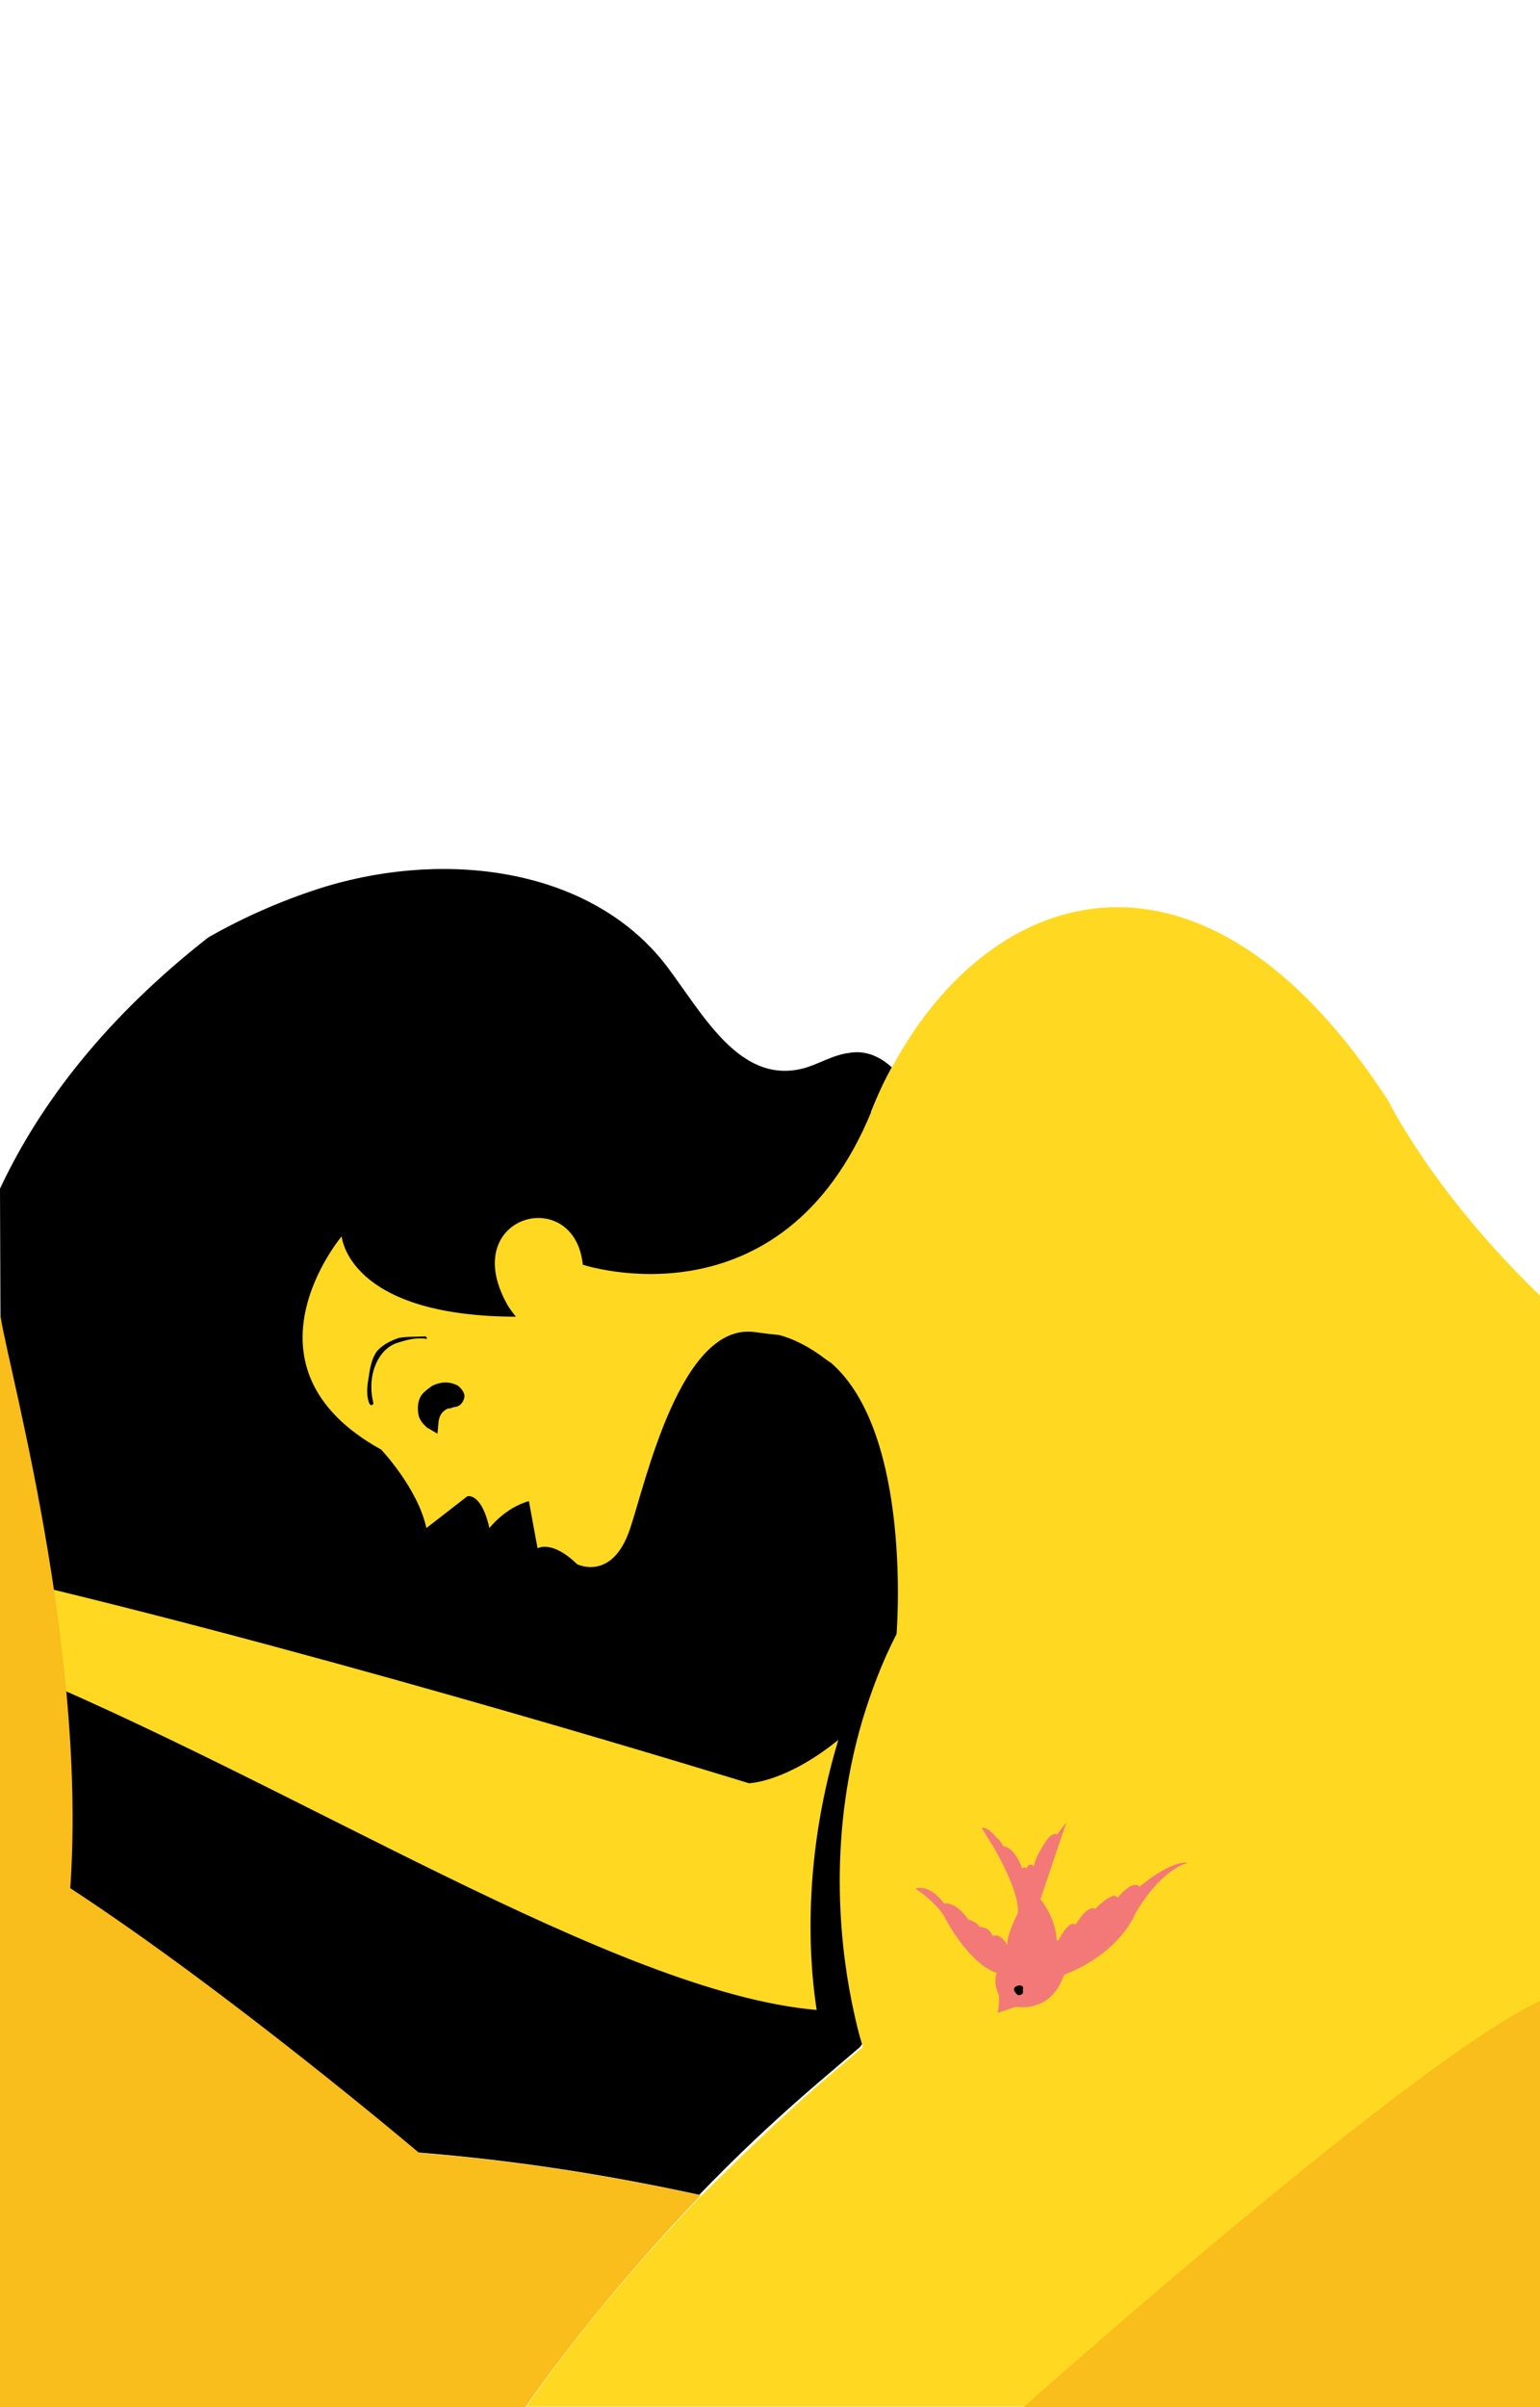 <?xml version="1.0" encoding="utf-8"?>
<!-- Generator: Adobe Illustrator 18.1.1, SVG Export Plug-In . SVG Version: 6.00 Build 0)  -->
<svg version="1.1" id="_x32_" xmlns="http://www.w3.org/2000/svg" xmlns:xlink="http://www.w3.org/1999/xlink" x="0px" y="0px"
	 viewBox="0 0 320 500" enable-background="new 0 0 320 500" xml:space="preserve">
<g>
	<path id="hair_3_" d="M181,230.9c1.3-3.2,2.8-6.4,4.3-9.2c-2.4-2.2-5.4-3.6-8.8-3c-3.5,0.4-6.6,2.5-9.9,3.3
		c-13.1,3.1-20.6-11.5-28.2-21.5c-15.3-19.8-44.7-24.1-70.6-16.4c-8.4,2.6-16.6,6.1-24.5,10.6C22.2,211.2,8.4,229,0,246.9L0.4,361
		c6.8,18,14,29.8,13.9,31.1c33.2,21.7,72.5,55,72.5,55c21.3,1.7,40.6,4.9,58.5,8.8c7.2-7.5,15.4-15.3,24.6-23.2
		c2.9-2.5,5.9-5,8.8-7.5C178.8,425.2,241,339.4,181,230.9z"/>
	<path id="arm_4_" fill="#FFD921" d="M169.7,417.5c-1.1-7-3.7-29,4.5-56.1c-11,8.9-18.6,9-18.6,9s-82.4-25.5-152-42
		c-1.3,6.4-3.2,13.1-3.7,17C61.1,370.4,127.9,413.9,169.7,417.5z"/>
	<path id="man_leg_4_" fill="#F9BD1C" d="M0,500l109.2,0c7.7-11.1,19.6-26.4,36.4-44c-17.9-3.9-37.3-7.1-58.5-8.8
		c0,0-39.3-33.3-72.5-55C18.3,339.3-0.4,276.9,0,272V500z"/>
	<path id="eye_4_" d="M95.1,287.9c-1.8-0.9-3.6-0.8-5.2,0c-0.6,0.3-1.4,0.9-1.9,1.5c-1,1-1.1,2.6-1.1,4.2c0.1,1.3,0.8,2.2,1.8,3
		l2.2,1.3l0.2-2.2c-0.1-1.3,0.6-2.4,1.9-3c0.2-0.1,0.5,0,0.7-0.1l0.2-0.1c0.2-0.1,0.5,0,1.2-0.3l0.2-0.1c0.6-0.3,1.3-1.1,1.2-1.9
		C96.6,289.3,95.8,288.3,95.1,287.9z M95.1,290c-0.1-0.2,0-0.5-0.3-0.6C95.1,289.5,95,289.8,95.1,290z M94.7,289.2
		C94.7,289.2,94.8,289.4,94.7,289.2C94.8,289.4,94.7,289.2,94.7,289.2z"/>
	<path id="woman_body_1_" fill="#FFD921" d="M288.5,228.7c-38.3-59.2-82.3-45.7-103.1-7.1c-1.7,2.9-3.1,6-4.3,9.2
		c-18.7,45.6-60,31.9-60,31.9c-1.7-16.7-25.8-10.4-15.9,7.9c0.5,1,1.3,2,2,2.9C72.2,273.4,71,256.8,71,256.8s-22.9,27.1,8.2,44.3
		c0,0,7.6,8,9.4,16.3l8.5-6.6c0,0,2.9-0.9,4.6,6.6c0,0,3.2-4.2,8.2-5.6l1.8,9.8c0,0,3-1.8,8.2,3.3c0,0,7.3,3.7,11-7.3
		c3.2-9.4,10.5-43.1,26-40.9c0,0,2,0.3,5,0.6c3,0.8,6.2,2.4,9.5,4.9c0.4,0.3,0.8,0.6,1.3,0.9c17,14.8,13.6,56.3,13.6,56.3
		c-3.1,6-5.3,12-7.1,17.9c-7.6,25.7-4.3,49.2-1.8,60.5c1,4.7,1.9,7.4,1.9,7.4c-2.9,2.5-5.9,5-8.8,7.5c-9.1,7.9-17.2,15.9-24.6,23.2
		c-16.9,17.5-28.9,32.9-36.5,44l103.5,0l12.1-10c0.6-0.8,0.8-0.9,0.8-0.9l0.5,0l2.9-2.5l56.7-47c0,0,13.4-10.7,34.3-23.9l0-146.3
		C297.8,247.8,288.5,228.7,288.5,228.7z M96.5,290.1c0,0.5-0.5,1.6-1.2,1.9l-0.2,0.1c-0.4,0.2-0.7,0.1-1.2,0.3l-0.2,0.1
		c-0.2,0.1-0.5,0-0.7,0.1c-1.3,0.6-1.8,1.7-1.9,3l-0.2,2.2l-2.2-1.3c-0.9-0.8-1.7-1.8-1.8-3c-0.2-1.5,0-3.1,1.1-4.2
		c0.5-0.5,1.3-1.1,1.9-1.5c1.7-0.8,3.5-0.9,5.2,0C95.8,288.3,96.6,289.3,96.5,290.1z"/>
	<path id="man_arm_1_" fill="#F9BD1C" d="M212.7,500l107.3,0l0-84.4C292.8,428.5,212.7,500,212.7,500z"/>
	<path id="bird_body_4_" fill="#F37979" d="M216.8,383.3c-1.8,2.7-2,4.4-2,4.4s-0.8-1.2-1.6,0.5c-0.1-0.7-0.8-0.1-0.8-0.1
		s-1.4-4.3-3.9-4.6c-0.4-0.8-0.9-1.4-1.5-1.9l0,0c-2-2.4-3-1.9-3-1.9s1.1,1.8,2.6,4.2l0,0c2.3,4.1,5.2,10,4.9,13.5
		c-2.5,4.9-2.2,6.6-2.2,6.6s-1.3-2.5-3-1.9c-1-2.1-2.7-1.8-2.7-1.8s-0.1-0.2-0.6-0.7l0,0c-0.4-0.3-0.8-0.6-1.8-0.9
		c-2.7-3.9-5-3.3-5-3.3s-2.8-4.1-6-3.1c5,3.3,6.3,6.3,6.3,6.3s1.8,3.6,4.7,6.8l0,0c1.8,2,3.7,3.7,5.9,4.4c-0.8,2.5,0.5,4.7,0.5,4.7
		s0,2.6-0.3,3.6c1.6-0.5,3.6-1.2,3.6-1.2s0.5,0,1,0l0,0c2.2,0.2,7.1-0.4,9.2-6.7c11.6-4.5,14.7-12.5,14.7-12.5s4.7-8.9,11.1-10.8
		c-3.9-0.4-10.1,5-10.1,5s-1.1-1.8-4.6,2.3c-0.8-1.7-4.6,2.3-4.6,2.3s-1.4-1.2-4.1,3.3c-1.4-1.2-3.6,3.3-3.6,3.3l-0.3-0.1
		c0,0-0.1-4.4-3.4-8.5l5.4-16l-1.9,2.5C219.6,381.1,218.6,380.1,216.8,383.3C217,382.7,216.8,382.8,216.8,383.3"/>
	<path id="bird_eye_4_" d="M211.9,412.4c-0.5,0-1.2,0.3-1.2,0.8c-0.1,0.3,0.5,1,0.8,1.2c0.3,0.1,0.7-0.1,0.9-0.2l0,0
		c0.2-0.1,0.1-0.3,0.2-0.6l-0.1-0.2l0,0C212.8,412.7,212.4,412.4,211.9,412.4z"/>
	<path id="eyebrow_4_" d="M83,278.8c1.8-0.6,3.7-1,5.7-0.7c0.1-0.3-0.3-0.6-0.5-0.5c-1.8,0.1-3.7,0-5.3,0.3
		c-1.8,0.6-3.5,1.5-4.6,2.8c-1.4,2-1.5,4.4-1.9,6.7c-0.1,0.8-0.2,2.2,0.1,3.4c0.1,0.2,0.1,0.7,0.5,1c0.1,0.2,0.5,0,0.6-0.3
		c-0.6-2.3-0.6-4.9,0.1-7.1c0.1-0.3,0.3-0.9,0.7-1.7C79.3,280.9,80.9,279.3,83,278.8z"/>
</g>
</svg>
